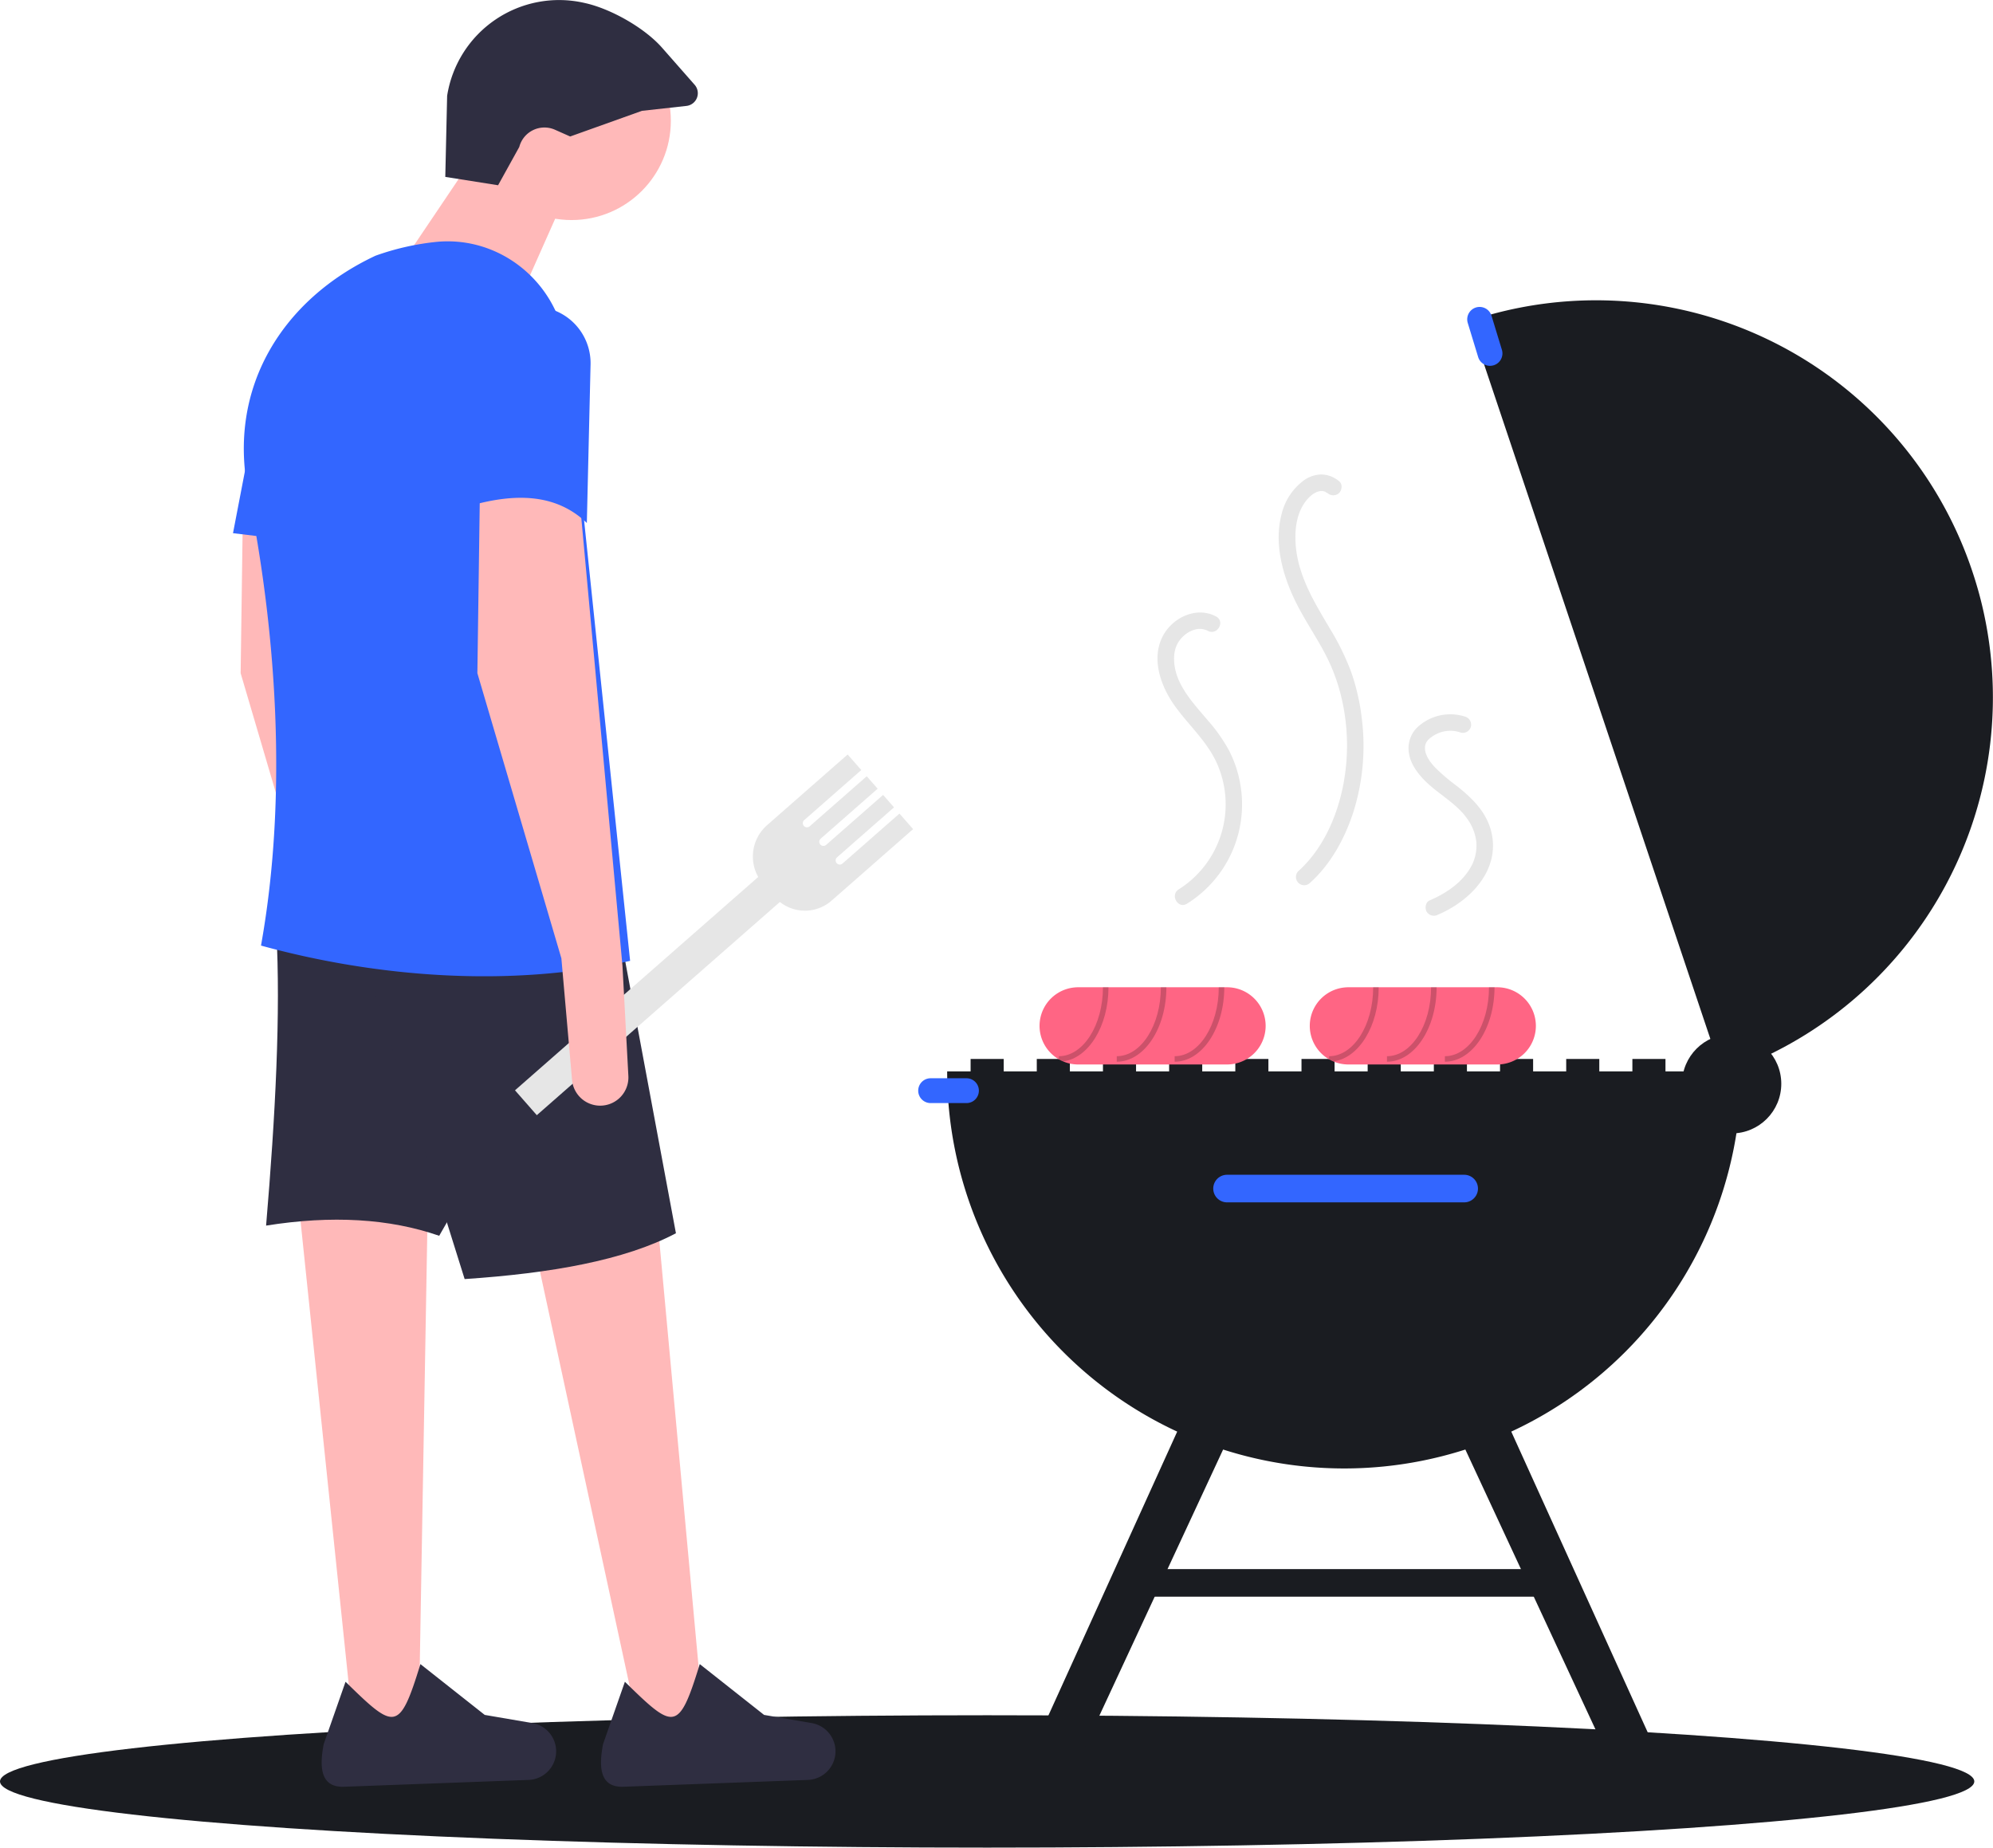 <?xml version='1.0' encoding='utf-8'?><svg version='1.1' xmlns='http://www.w3.org/2000/svg' xmlns:xlink='http://www.w3.org/1999/xlink' width='722.782' height='670.023' viewBox='0 0 722.782 670.023'><style>:root{--background:#ffffff;--color:#1a1c21;--color_active:#cc2929;--color_border:#cccccc;--color_link:#286ccc;--color_logo_blue:#3366ff;--color_logo_red:#ff0000;--color_logo_white:#ffffff;--color_dvv_black:#000000;--color_dvv_red:#e3001b;--color_dvv_yellow:#febf00;--color_vlw_black:#000000;--color_vlw_yellow:#ffc20e;}@media(prefers-color-scheme:light){:root{--background:#ffffff;--color:#1a1c21;--color_active:#cc2929;--color_border:#cccccc;--color_link:#286ccc;--color_logo_blue:#3366ff;--color_logo_red:#ff0000;--color_logo_white:#ffffff;--color_dvv_black:#000000;--color_dvv_red:#e3001b;--color_dvv_yellow:#febf00;--color_vlw_black:#000000;--color_vlw_yellow:#ffc20e;}}@media(prefers-color-scheme:dark){:root{--background:#0f1218;--color:#e0e0e0;--color_active:#cc4747;--color_border:#555555;--color_link:#3c98e6;--color_logo_blue:#3366ff;--color_logo_red:#ff0000;--color_logo_white:#ffffff;--color_dvv_black:#e0e0e0;--color_dvv_red:#e3001b;--color_dvv_yellow:#febf00;--color_vlw_black:#e0e0e0;--color_vlw_yellow:#ffc20e;}}</style><ellipse cx='358' cy='646.023' rx='358' ry='24' fill='#1a1c21'/><rect x='352' y='384.023' width='12' height='7' fill='#1a1c21'/><rect x='376' y='384.023' width='12' height='7' fill='#1a1c21'/><rect x='400' y='384.023' width='12' height='7' fill='#1a1c21'/><rect x='424' y='384.023' width='12' height='7' fill='#1a1c21'/><rect x='448' y='384.023' width='12' height='7' fill='#1a1c21'/><rect x='472' y='384.023' width='12' height='7' fill='#1a1c21'/><rect x='496' y='384.023' width='12' height='7' fill='#1a1c21'/><rect x='520' y='384.023' width='12' height='7' fill='#1a1c21'/><rect x='544' y='384.023' width='12' height='7' fill='#1a1c21'/><rect x='568' y='384.023' width='12' height='7' fill='#1a1c21'/><rect x='592' y='384.023' width='12' height='7' fill='#1a1c21'/><path d='M870.109,503.512a144,144,0,1,1-288,0Z' transform='translate(-238.609 -114.988)' fill='#1a1c21'/><path d='M863.149,504.432l-91.6-273.04a143.901,143.901,0,0,1,182.32,90.72c.97,2.89,1.85,5.8,2.63,8.71A144.007,144.007,0,0,1,863.149,504.432Z' transform='translate(-238.609 -114.988)' fill='#1a1c21'/><circle cx='628' cy='393.023' r='18' fill='#1a1c21'/><path d='M683.609,541.012a5,5,0,1,0,0,10h86a5,5,0,0,0,0-10Z' transform='translate(-238.609 -114.988)' fill='#3366ff'/><polygon points='607 649.023 589.094 649.685 524.584 510.95 540.906 503.361 607 649.023' fill='#1a1c21'/><polygon points='368 649.023 385.906 649.685 450.416 510.95 434.094 503.361 368 649.023' fill='#1a1c21'/><rect x='414' y='569.023' width='148' height='10' fill='#1a1c21'/><path d='M775.21,226.294a4.501,4.501,0,0,0-4.303,5.814l3.794,12.434a4.501,4.501,0,0,0,8.609-2.626l-3.794-12.434A4.51,4.51,0,0,0,775.21,226.294Z' transform='translate(-238.609 -114.988)' fill='#3366ff'/><path d='M576.109,506.012a4.5,4.5,0,0,0,0,9h13a4.5,4.5,0,0,0,0-9Z' transform='translate(-238.609 -114.988)' fill='#3366ff'/><path d='M683.609,473.012h-54c-.34,0-.67.01-1,.04a13.997,13.997,0,0,0-.03,27.92c.34.03.68.04,1.03.04h54a14,14,0,0,0,0-28Z' transform='translate(-238.609 -114.988)' fill='#ff6584'/><path d='M624.169,499.902c9.2-1.18,16.44-12.79,16.44-26.89h-2c0,13.79-7.18,25-16,25v1.12Z' transform='translate(-238.609 -114.988)' opacity='0.2'/><path d='M643.609,500.012v-2c8.822,0,16-11.215,16-25h2C661.609,487.899,653.534,500.012,643.609,500.012Z' transform='translate(-238.609 -114.988)' opacity='0.2'/><path d='M664.609,500.012v-2c8.822,0,16-11.215,16-25h2C682.609,487.899,674.534,500.012,664.609,500.012Z' transform='translate(-238.609 -114.988)' opacity='0.2'/><path d='M781.609,473.012h-54c-.34,0-.67.01-1,.04a13.997,13.997,0,0,0-.03,27.92c.34.03.68.04,1.03.04h54a14,14,0,0,0,0-28Z' transform='translate(-238.609 -114.988)' fill='#ff6584'/><path d='M722.169,499.902c9.2-1.18,16.44-12.79,16.44-26.89h-2c0,13.79-7.18,25-16,25v1.12Z' transform='translate(-238.609 -114.988)' opacity='0.2'/><path d='M741.609,500.012v-2c8.822,0,16-11.215,16-25h2C759.609,487.899,751.534,500.012,741.609,500.012Z' transform='translate(-238.609 -114.988)' opacity='0.2'/><path d='M762.609,500.012v-2c8.822,0,16-11.215,16-25h2C780.609,487.899,772.534,500.012,762.609,500.012Z' transform='translate(-238.609 -114.988)' opacity='0.2'/><path d='M679.657,338.568c-7.077-3.823-15.826.346-19.353,7.114-4.29,8.232-.734,18.128,4.268,25.164,5.198,7.311,12.253,13.346,15.722,21.796a36.432,36.432,0,0,1-14.213,44.867c-3.255,2.059-.248,7.253,3.028,5.181a42.425,42.425,0,0,0,19.325-43.221,42.365,42.365,0,0,0-4.128-12.363,59.443,59.443,0,0,0-7.808-11.035c-5.205-6.161-11.758-12.952-12.085-21.523a13.549,13.549,0,0,1,.231-3.32,11.675,11.675,0,0,1,.693-2.227,10.857,10.857,0,0,1,3.152-3.933,9.591,9.591,0,0,1,4.291-1.943,6.435,6.435,0,0,1,3.848.623c3.397,1.835,6.43-3.343,3.028-5.181Z' transform='translate(-238.609 -114.988)' fill='#e6e6e6'/><path d='M769.94,374.862a17.5,17.5,0,0,0-17.508,4.069,10.633,10.633,0,0,0-2.844,9.284c.572,3.636,2.868,6.865,5.358,9.468,4.873,5.092,11.693,8.385,15.779,14.231a17.86,17.86,0,0,1,3.301,8.468,15.997,15.997,0,0,1-1.464,8.004c-3.048,6.196-9.099,10.41-15.481,13.123-1.491.634-1.82,2.833-1.076,4.105A3.08,3.08,0,0,0,760.11,446.69c11.744-4.992,22.609-16.174,19.37-29.912-1.704-7.227-6.926-12.327-12.55-16.761a70.329,70.329,0,0,1-7.892-6.735c-1.945-2.066-3.965-4.886-3.608-7.685a4.251,4.251,0,0,1,1.348-2.528,11.63,11.63,0,0,1,2.972-1.975,11.18,11.18,0,0,1,8.595-.446,3.028,3.028,0,0,0,3.69-2.095,3.062,3.062,0,0,0-2.095-3.69Z' transform='translate(-238.609 -114.988)' fill='#e6e6e6'/><path d='M724.264,289.513a10.293,10.293,0,0,0-6.395-2.463,11.295,11.295,0,0,0-6.228,2.014,21.441,21.441,0,0,0-8.252,12.364c-3.032,11.613.923,24.131,6.418,34.359,2.778,5.171,6.013,10.078,8.81,15.239a67.632,67.632,0,0,1,6.162,15.636,75.589,75.589,0,0,1,.743,34.128c-2.401,11.231-7.452,22.352-16.046,30.101a3,3,0,0,0,4.243,4.243c7.627-6.878,12.728-16.313,15.807-26.014a79.763,79.763,0,0,0,2.913-33.895,77.697,77.697,0,0,0-3.846-16.622,91.763,91.763,0,0,0-7.632-15.579c-5.639-9.535-11.643-19.179-12.459-30.532-.401-5.583.297-11.402,3.751-15.892-.189.246.152-.179.153-.18q.314-.376.651-.732a13.266,13.266,0,0,1,1.378-1.283c-.104.083-.37.26.114-.075.24-.167.486-.327.738-.475.205-.121.416-.228.626-.339q.187-.095.379-.18-.438.189.049.004c.235-.074,1.397-.325.752-.243a6.034,6.034,0,0,1,.648-.042c.092-.002.901.04.506-.003-.462-.051.366.082.371.084a5.936,5.936,0,0,1,.762.241c-.624-.249,1.024.677.643.381a3.099,3.099,0,0,0,4.243,0c1.035-1.035,1.287-3.243,0-4.243Z' transform='translate(-238.609 -114.988)' fill='#e6e6e6'/><polygon points='255.288 625.401 232.67 631.401 191.127 439.38 237.748 435.225 255.288 625.401' fill='#ffb9b9'/><polygon points='151.804 628.352 128.666 631.848 108.331 436.439 155.126 437.398 151.804 628.352' fill='#ffb9b9'/><path d='M378.5,465.281l2.137,39.882a10.239,10.239,0,0,1-11.152,10.745h0a10.239,10.239,0,0,1-9.273-9.303l-3.868-44.094-30.465-103.396.923-66.469,36.004,1.846Z' transform='translate(-238.609 -114.988)' fill='#ffb9b9'/><path d='M397.887,563.138q-27.052-9.392-62.776-3.693c3.378-40.01,5.334-77.164,3.693-107.089H461.586Z' transform='translate(-238.609 -114.988)' fill='#2f2e41'/><path d='M483.742,562.215c-18.588,9.833-45.476,14.54-76.624,16.617l-38.774-123.706,95.088-1.846Z' transform='translate(-238.609 -114.988)' fill='#2f2e41'/><path d='M531.607,760.463l-66.89,2.477c-8.568.317-9.02-7.041-7.403-15.461l7.919-22.612c17.83,17.467,19.509,18.444,27.152-6.404l23.326,18.424,17.266,2.96a10.387,10.387,0,0,1,8.632,10.254v0A10.387,10.387,0,0,1,531.607,760.463Z' transform='translate(-238.609 -114.988)' fill='#2f2e41'/><path d='M430.297,760.463l-66.89,2.477c-8.568.317-9.02-7.041-7.403-15.461l7.919-22.612c17.83,17.467,19.509,18.444,27.152-6.404l23.326,18.424,17.266,2.96a10.387,10.387,0,0,1,8.632,10.254v0A10.387,10.387,0,0,1,430.297,760.463Z' transform='translate(-238.609 -114.988)' fill='#2f2e41'/><circle cx='207.283' cy='43.797' r='36.004' fill='#ffb9b9'/><polygon points='188.819 107.496 146.353 94.572 174.972 52.105 207.283 65.953 188.819 107.496' fill='#ffb9b9'/><path d='M467.125,463.435c-43.655,9.815-92.116,5.921-133.861-5.539,9.997-55.745,5.17-115.623-4.616-164.326-7.66-38.121,12.547-70.11,46.159-85.856a93.606,93.606,0,0,1,22.379-5.039c23.578-2.089,44.324,15.59,46.784,39.132Z' transform='translate(-238.609 -114.988)' fill='#3366ff'/><polygon points='114.965 197.045 84.5 193.352 93.732 145.347 114.965 145.347 114.965 197.045' fill='#3366ff'/><path d='M445.389,164.486l-5.516-2.451a9.428,9.428,0,0,0-12.943,6.243h0l-7.687,13.889-19.145-3.03.669-29.401A41.098,41.098,0,0,1,450.385,116.009l.523.118c9.347,2.114,21.48,8.977,27.814,16.18l11.802,13.422a4.637,4.637,0,0,1-2.966,7.669l-16.141,1.781Z' transform='translate(-238.609 -114.988)' fill='#2f2e41'/><path d='M564.81,410.025,544.136,428.159a1.5,1.5,0,0,1-1.978-2.255l20.674-18.134-3.956-4.511-20.674,18.134a1.5,1.5,0,0,1-1.978-2.255l20.674-18.134-3.956-4.511-20.674,18.134a1.5,1.5,0,1,1-1.978-2.255l20.674-18.134-4.946-5.638-29.216,25.626a15.14,15.14,0,0,0-3.219,18.786l-88.206,77.369,7.913,9.021,88.149-77.319a14.661,14.661,0,0,0,18.747-.482l29.571-25.938Z' transform='translate(-238.609 -114.988)' fill='#e6e6e6'/><path d='M464.356,465.281l2.137,39.882a10.239,10.239,0,0,1-11.152,10.745h0a10.239,10.239,0,0,1-9.273-9.303l-3.868-44.094-30.465-103.396.923-66.469,36.004,1.846Z' transform='translate(-238.609 -114.988)' fill='#ffb9b9'/><path d='M451.431,304.648c-10.955-10.509-25.415-10.894-41.543-6.462V248.572a22.394,22.394,0,0,1,22.394-22.394h0a20.507,20.507,0,0,1,20.501,20.989Z' transform='translate(-238.609 -114.988)' fill='#3366ff'/></svg>